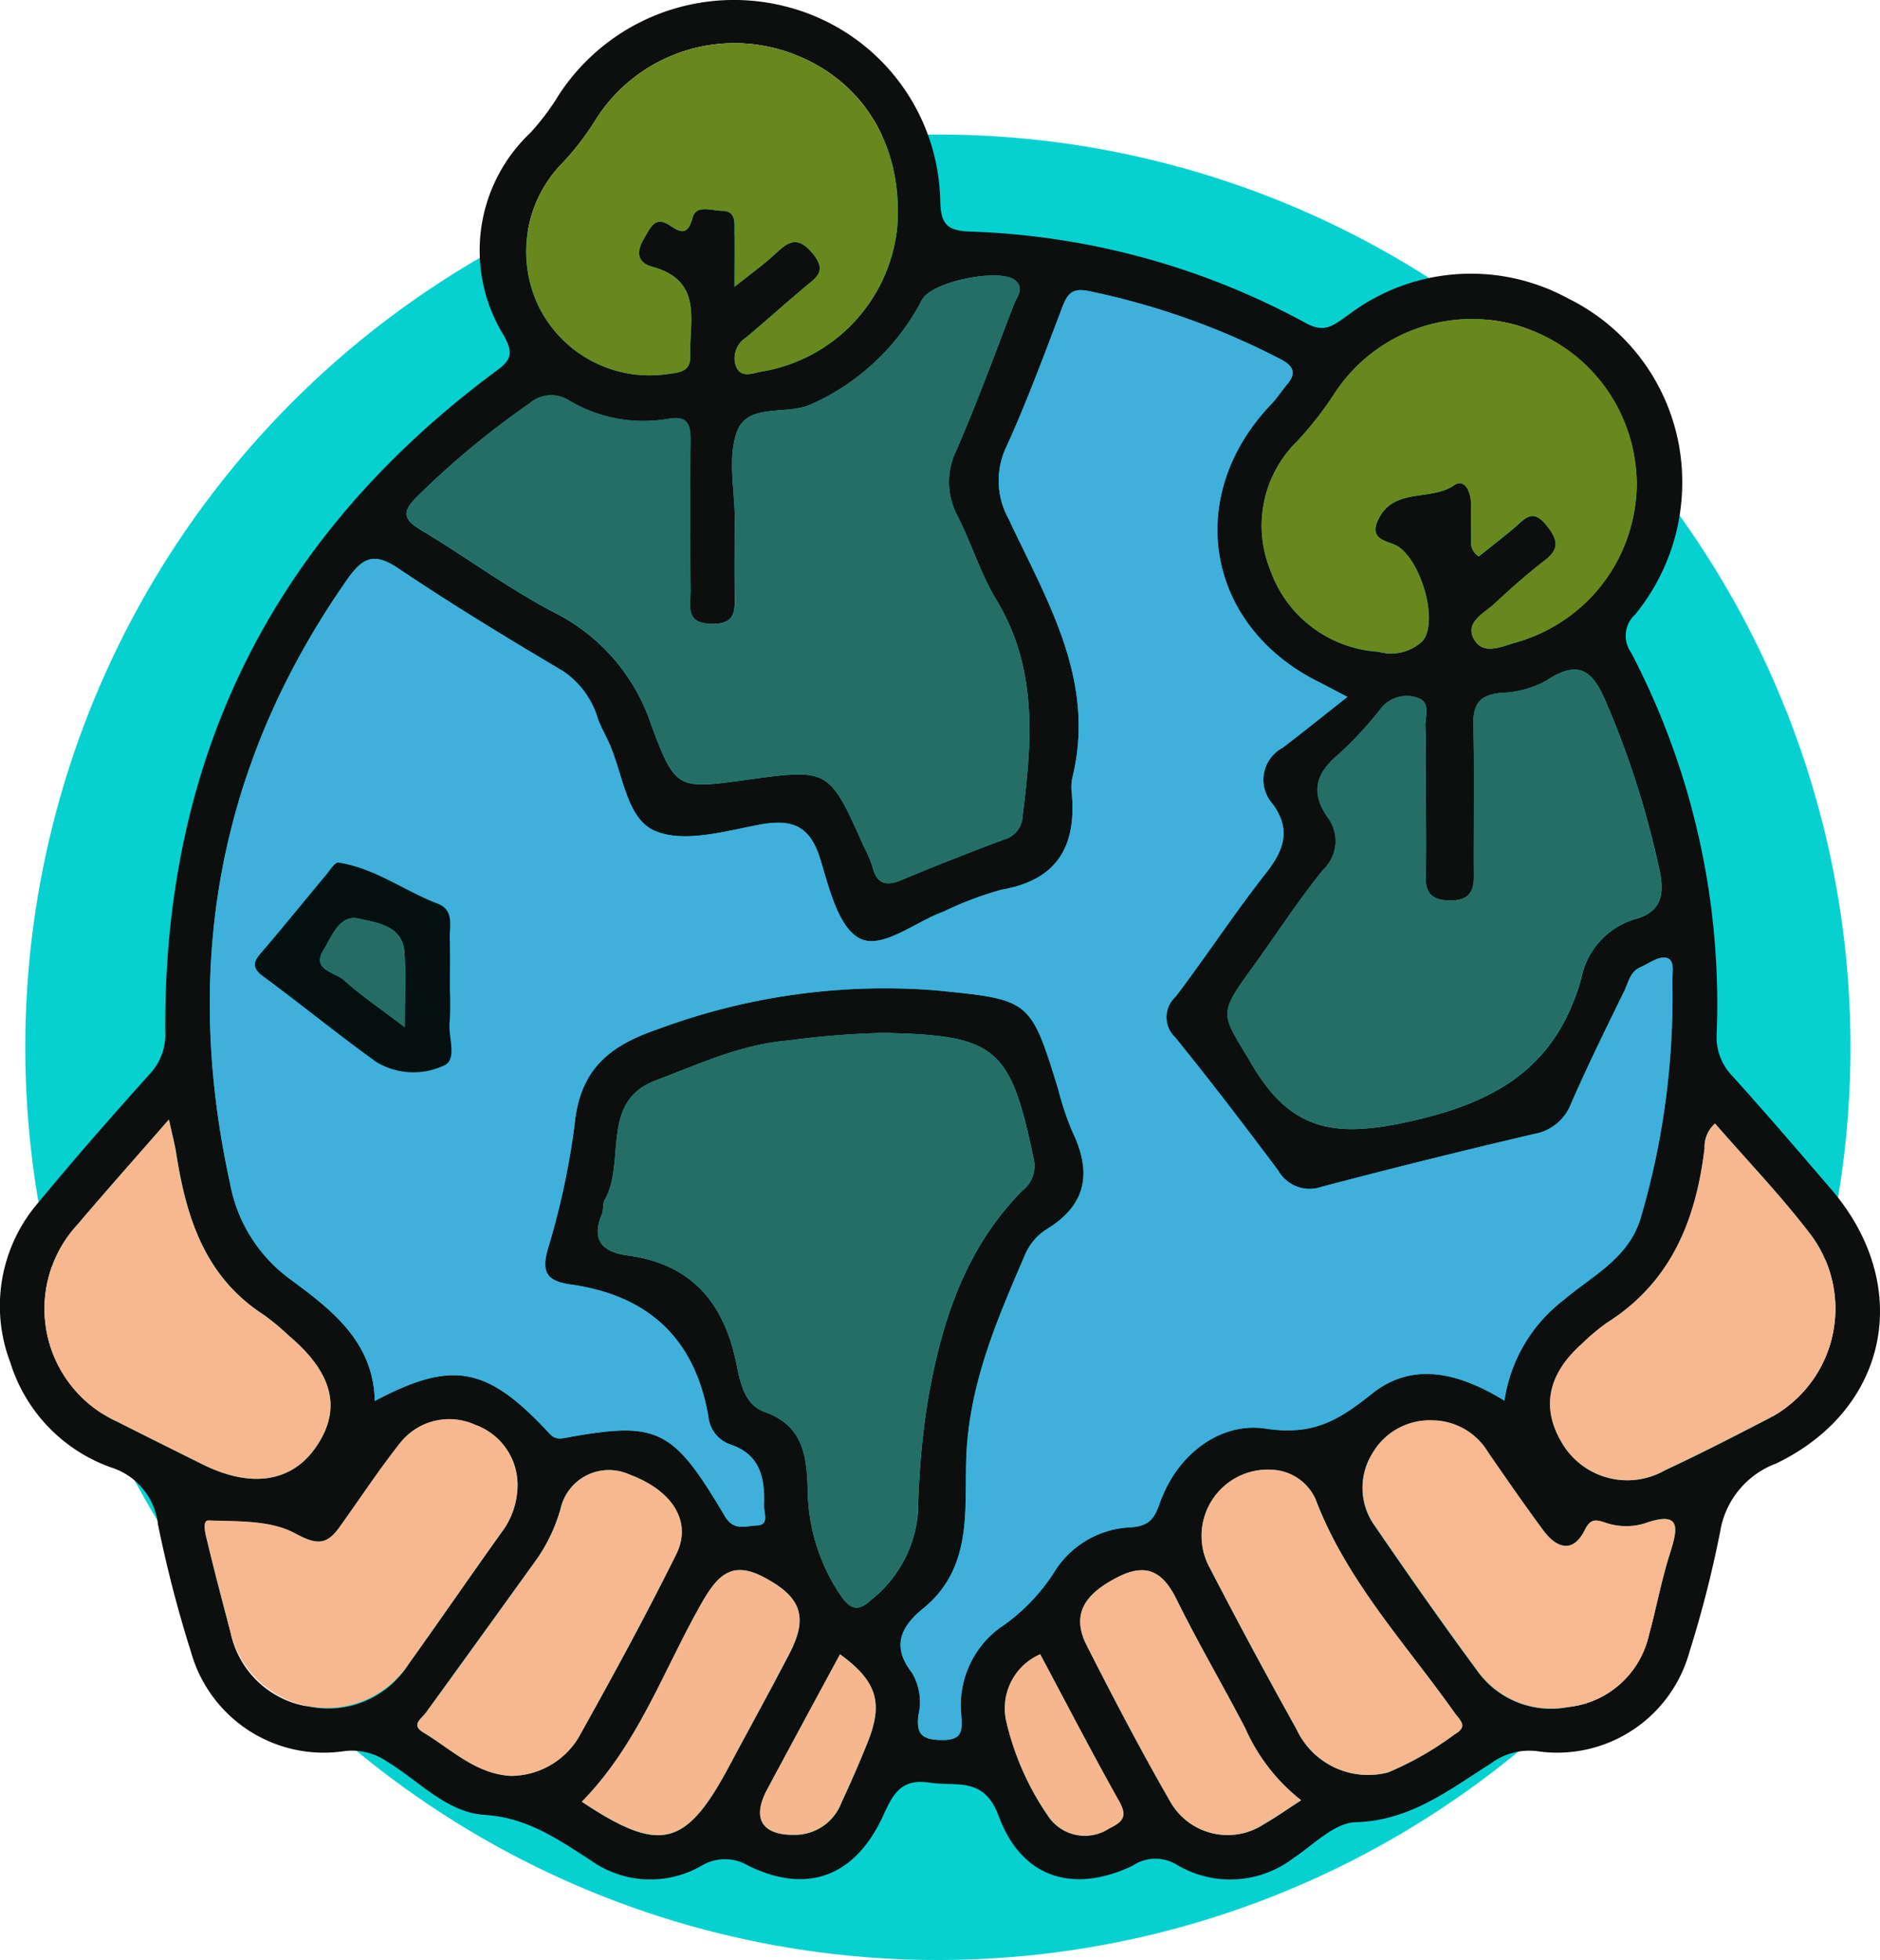 <svg xmlns="http://www.w3.org/2000/svg" xmlns:xlink="http://www.w3.org/1999/xlink" width="97.85" height="102" viewBox="0 0 97.85 102">
  <defs>
    <clipPath id="clip-path">
      <rect id="Rectángulo_349528" data-name="Rectángulo 349528" width="97.85" height="97.812" fill="none"/>
    </clipPath>
  </defs>
  <g id="Grupo_992581" data-name="Grupo 992581" transform="translate(-272.685 -2573)">
    <circle id="Elipse_5683" data-name="Elipse 5683" cx="47.5" cy="47.5" r="47.5" transform="translate(274 2580)" fill="#06d1d1"/>
    <g id="Grupo_992577" data-name="Grupo 992577" transform="translate(272.685 2573)">
      <g id="Grupo_992576" data-name="Grupo 992576" clip-path="url(#clip-path)">
        <path id="Trazado_706376" data-name="Trazado 706376" d="M87.557,25.038a10.861,10.861,0,0,1-2.443,6.931,1.5,1.5,0,0,0-.218,1.993,39.459,39.459,0,0,1,4.453,19.843,2.9,2.9,0,0,0,.824,2.2c1.749,1.936,3.448,3.918,5.148,5.9,4.269,4.973,3.015,11.42-2.876,14.256A4.563,4.563,0,0,0,89.53,79.71a58.439,58.439,0,0,1-1.6,6.262,7.14,7.14,0,0,1-7.888,5.166,3.318,3.318,0,0,0-2.443.631c-2.183,1.376-4.2,2.984-7.045,3.06-1.1.029-2.189,1.172-3.241,1.872a5.425,5.425,0,0,1-6.1.32,2.121,2.121,0,0,0-2.274.078c-3.086,1.459-5.765.633-6.956-2.583-.775-2.094-2.2-1.529-3.614-1.747-1.527-.235-1.922.679-2.421,1.757-1.452,3.137-3.947,4.061-7,2.566a2.356,2.356,0,0,0-2.45.01,5.338,5.338,0,0,1-5.768-.3c-1.687-1.083-3.287-2.213-5.478-2.35-2.01-.125-3.451-1.787-5.127-2.791a3.2,3.2,0,0,0-2.282-.52,7.175,7.175,0,0,1-7.9-5.166,64.69,64.69,0,0,1-1.717-6.624,3.526,3.526,0,0,0-2.464-2.992A8.451,8.451,0,0,1,.54,70.914a8.24,8.24,0,0,1,1.513-8.4c1.861-2.259,3.8-4.459,5.753-6.636A3,3,0,0,0,8.6,53.653q-.111-21.4,17.056-34.221c.794-.59,1.206-.881.537-2.018a8.423,8.423,0,0,1,1.4-10.491,12.629,12.629,0,0,0,1.482-1.965A10.876,10.876,0,0,1,41.063.382a10.642,10.642,0,0,1,7.875,10.071c.025,1.281.412,1.559,1.595,1.6a39.145,39.145,0,0,1,17.456,4.774c.985.531,1.44.079,2.144-.406a10.569,10.569,0,0,1,11.506-.878,10.629,10.629,0,0,1,5.918,9.5M70.129,36.267c-.962-.5-1.233-.649-1.509-.787C62.745,32.547,61.6,25.8,66.172,21.028c.3-.316.54-.692.823-1.028.519-.616.282-.988-.354-1.311a38.635,38.635,0,0,0-10.008-3.548c-.861-.171-1.092.192-1.351.869-.927,2.427-1.826,4.87-2.9,7.232a4.083,4.083,0,0,0,.108,3.75c2,4.266,4.57,8.411,3.322,13.486a2.35,2.35,0,0,0-.032.761c.261,2.768-.723,4.562-3.674,5.064a18.608,18.608,0,0,0-3.014,1.143c-1.477.535-3.19,1.984-4.348,1.389-1.106-.568-1.592-2.618-2.046-4.109-.544-1.788-1.5-2.132-3.229-1.8-1.8.349-3.946.956-5.422.294-1.5-.673-1.633-3.109-2.433-4.739-.167-.341-.344-.68-.483-1.033a4.537,4.537,0,0,0-1.851-2.539c-2.9-1.715-5.775-3.466-8.566-5.342-1.277-.859-1.863-.531-2.663.614-6.689,9.567-8.564,20.037-6.085,31.374a7.952,7.952,0,0,0,3.124,5.005c2.138,1.58,4.346,3.236,4.416,6.345,4-2.122,5.8-1.8,8.939,1.531.26.277.4.492.911.4,4.883-.9,5.646-.534,8.371,4.074.47.795,1.106.492,1.651.478.682-.018.367-.656.381-1.041.051-1.413-.189-2.669-1.781-3.183a1.712,1.712,0,0,1-1.114-1.437c-.709-4.113-3.175-6.342-7.253-6.892-.063-.008-.125-.024-.188-.036-1.051-.206-1.211-.73-.925-1.771a39.539,39.539,0,0,0,1.4-6.5c.284-2.848,1.755-4.1,4.4-4.991a33.854,33.854,0,0,1,14.378-2c4.944.492,4.946.449,6.4,5.155a15.334,15.334,0,0,0,.719,2.164c1.023,2.11.807,3.824-1.331,5.121a2.938,2.938,0,0,0-1.1,1.281c-1.372,3.193-2.751,6.323-3.037,9.93-.23,2.892.52,6.238-2.28,8.515-1.144.931-1.667,1.953-.6,3.33a2.941,2.941,0,0,1,.352,2.22c-.133,1.027.217,1.284,1.225,1.3,1.1.013,1.054-.532,1-1.3a5.006,5.006,0,0,1,1.988-4.522,9.9,9.9,0,0,0,2.847-2.911,4.916,4.916,0,0,1,3.97-2.334c.988-.06,1.249-.475,1.527-1.259.918-2.589,3.193-4.234,5.514-3.88,2.507.382,3.823-.455,5.551-1.83,2.144-1.706,4.6-1.032,6.873.376a8.084,8.084,0,0,1,3.088-5.24c1.454-1.245,3.337-2.129,3.99-4.214a40.708,40.708,0,0,0,1.66-12.413c0-.421.149-1.085-.322-1.18-.4-.081-.905.3-1.354.5-.527.234-.608.8-.824,1.238-.949,1.936-1.9,3.873-2.764,5.846a2.518,2.518,0,0,1-1.92,1.584q-5.555,1.3-11.075,2.751a1.878,1.878,0,0,1-2.253-.845C64.78,58.577,63,56.251,61.16,53.98a1.435,1.435,0,0,1,.026-2.109c1.614-2.127,3.078-4.368,4.727-6.465.936-1.191,1.279-2.257.33-3.559a1.887,1.887,0,0,1,.511-2.93c1.055-.8,2.088-1.637,3.374-2.649M38.248,27.039h-.011c0,1.273-.008,2.546,0,3.819.008.847.12,1.626-1.2,1.608-1.4-.019-1.093-.931-1.1-1.7-.018-2.609-.029-5.218,0-7.827.011-.861-.159-1.324-1.168-1.141a7.56,7.56,0,0,1-5.137-.946A1.728,1.728,0,0,0,27.55,21a43.708,43.708,0,0,0-5.864,4.868c-.744.739-.726,1.142.2,1.7,2.346,1.4,4.554,3.056,6.972,4.312A10.115,10.115,0,0,1,33.9,37.734c1.253,3.386,1.391,3.335,4.922,2.852,4.327-.592,4.327-.592,6.127,3.446a6.4,6.4,0,0,1,.452,1.048c.219.9.684,1.068,1.52.717,1.756-.737,3.532-1.428,5.313-2.1a1.307,1.307,0,0,0,.987-1.2c.489-3.876.811-7.69-1.357-11.272-.816-1.349-1.286-2.9-2-4.321a3.746,3.746,0,0,1-.1-3.441c1.089-2.5,2.028-5.069,3.006-7.617.146-.38.541-.8.114-1.219-.728-.72-4.415.011-4.9.983a12,12,0,0,1-5.7,5.4c-1.311.656-3.376-.109-3.939,1.486-.479,1.358-.1,3.019-.1,4.547m7.515,26.718a43.432,43.432,0,0,0-4.739.389c-2.468.2-4.655,1.233-6.894,2.077-2.925,1.1-1.527,4.237-2.655,6.217-.118.207-.048.514-.144.742-.567,1.339.017,1.972,1.311,2.144,3.219.427,4.952,2.308,5.643,5.427.219.986.367,2.314,1.518,2.722,2.076.736,2.186,2.4,2.243,4.139A9.926,9.926,0,0,0,43.7,82.945c.491.735.9,1.014,1.635.32a6.467,6.467,0,0,0,2.445-4.551,42.824,42.824,0,0,1,.458-5.5c.689-4.164,1.893-8.139,4.977-11.255a1.625,1.625,0,0,0,.584-1.659c-1.207-5.8-1.935-6.43-7.841-6.547-.064,0-.127,0-.19,0M74.2,41.41c0-1.209.034-2.42-.016-3.626-.021-.514.322-1.252-.438-1.48a1.71,1.71,0,0,0-1.883.585,19.458,19.458,0,0,1-2.2,2.374c-1.167.972-1.466,1.953-.572,3.255a2.052,2.052,0,0,1-.223,2.748c-1.32,1.627-2.458,3.4-3.692,5.1-1.844,2.535-1.586,2.373,0,5.061,2.057,3.493,4.394,3.787,8.253,2.923,4.573-1.024,7.57-2.881,8.867-7.4a4.025,4.025,0,0,1,2.787-3.112c1.351-.353,1.559-1.249,1.307-2.474a47.114,47.114,0,0,0-2.67-8.521c-.675-1.633-1.293-2.721-3.237-1.419a5.268,5.268,0,0,1-2.369.637c-1.133.108-1.459.62-1.427,1.722.073,2.607.008,5.218.028,7.827.007.887-.358,1.264-1.253,1.253-.868-.011-1.284-.336-1.259-1.247.037-1.4.01-2.8.007-4.2M38.231,14.927c.9-.721,1.516-1.161,2.069-1.669.658-.6,1.145-1.081,1.983-.083.8.954.179,1.282-.413,1.779-1.023.86-2.018,1.753-3.041,2.613a1.264,1.264,0,0,0-.522,1.5c.268.643.877.346,1.335.27A8.487,8.487,0,0,0,46.7,11.847c.338-4.3-1.839-7.807-5.67-9.129A8.548,8.548,0,0,0,31.013,6.212,13.9,13.9,0,0,1,29.16,8.6a6.583,6.583,0,0,0-1.079,7.438,6.439,6.439,0,0,0,6.68,3.425c.6-.077,1.185-.119,1.16-.926-.055-1.8.7-3.925-1.966-4.653-.8-.218-.856-.781-.428-1.487.345-.569.559-1.207,1.393-.63.6.413.9.387,1.133-.457.185-.668.983-.347,1.514-.341.769.008.651.632.66,1.121.015.82,0,1.64,0,2.835M76.967,28.959c.595-.476,1.233-.967,1.85-1.484.528-.444.931-1.058,1.669-.145.6.749.718,1.229-.106,1.856-.91.691-1.762,1.463-2.6,2.237-.537.494-1.514.948-1.083,1.8.478.941,1.493.4,2.22.21a8.724,8.724,0,0,0,6.278-8.2,8.768,8.768,0,0,0-6.179-8.283,8.528,8.528,0,0,0-9.532,3.491A17.952,17.952,0,0,1,67.5,22.976a6.154,6.154,0,0,0-1.377,6.71,6.378,6.378,0,0,0,5.623,4.229,2.378,2.378,0,0,0,2.305-.562c.832-1.045-.091-4.163-1.3-4.922-.486-.3-1.553-.294-1.007-1.41.816-1.666,2.709-.922,3.938-1.766.578-.4.895.4.885,1.043-.008.509-.017,1.019.008,1.527.018.36-.128.775.394,1.134m12.3,29.508a1.625,1.625,0,0,0-.546,1.28c-.442,3.726-1.732,6.969-5.071,9.084a10.832,10.832,0,0,0-1.312,1.1c-1.805,1.6-2.143,3.373-1,5.225a3.943,3.943,0,0,0,5.317,1.362c1.835-.853,3.636-1.78,5.432-2.713a6.441,6.441,0,0,0,2.243-9.441c-1.555-2.065-3.367-3.937-5.062-5.894M8.791,58.26c-1.752,2.009-3.272,3.716-4.752,5.458A6.454,6.454,0,0,0,6.1,73.983c1.472.747,2.951,1.479,4.428,2.215,2.543,1.267,4.663.942,5.929-.907,1.338-1.955.882-3.829-1.4-5.763a13.227,13.227,0,0,0-1.32-1.1c-3.059-1.968-4.038-5.051-4.561-8.392-.077-.492-.208-.976-.383-1.778M26.932,77.489a3.32,3.32,0,0,0-2.187-3.331,3.26,3.26,0,0,0-3.967,1c-1.1,1.4-2.078,2.889-3.118,4.334-.675.938-1.193.907-2.323.3-1.255-.677-2.957-.606-4.472-.661-.388-.014-.149.782-.054,1.18.368,1.541.773,3.074,1.181,4.605a4.918,4.918,0,0,0,4.183,3.91,4.931,4.931,0,0,0,5.1-2.236c1.628-2.274,3.211-4.58,4.838-6.855a4.074,4.074,0,0,0,.814-2.237m47.753-3.57a3.455,3.455,0,0,0-3.258,1.716,3.388,3.388,0,0,0,.137,3.779c1.723,2.512,3.468,5.012,5.278,7.462a4.722,4.722,0,0,0,4.852,1.943A4.819,4.819,0,0,0,85.818,85.1c.388-1.4.65-2.844,1.09-4.229.429-1.35.627-2.285-1.339-1.586A3.321,3.321,0,0,1,83.5,79.22c-.434-.132-.713-.21-1.012.393-.619,1.25-1.476.962-2.178.008-.979-1.328-1.92-2.685-2.857-4.044a3.418,3.418,0,0,0-2.768-1.659m-48.109,18.5a4.133,4.133,0,0,0,3.52-1.967c1.766-3.152,3.5-6.329,5.1-9.564.848-1.7-.2-3.328-2.435-4.155a2.581,2.581,0,0,0-3.588,1.795,8.779,8.779,0,0,1-1.2,2.561q-2.9,4.016-5.8,8.032c-.249.342-.8.64-.14,1.037,1.453.87,2.708,2.152,4.544,2.261M66.232,76.488a3.451,3.451,0,0,0-3.35,4.943q2.222,4.31,4.591,8.545a4.112,4.112,0,0,0,4.77,2.264A16.327,16.327,0,0,0,75.7,90.265c.742-.425.306-.714-.009-1.158-2.557-3.607-5.628-6.879-7.228-11.113a2.606,2.606,0,0,0-2.23-1.506m1.491,17.2a9.774,9.774,0,0,1-2.908-3.751c-1.171-2.247-2.456-4.437-3.577-6.707-.691-1.4-1.532-1.915-3.01-1.178-1.867.931-2.456,2.022-1.663,3.585,1.375,2.711,2.783,5.408,4.3,8.043a3.435,3.435,0,0,0,4.94,1.241c.6-.341,1.169-.747,1.922-1.233m-37.443.078c4.073,2.712,5.414,2.373,7.664-1.84,1.045-1.957,2.12-3.9,3.143-5.867,1-1.928.6-2.962-1.344-3.985-1.7-.9-2.44-.028-3.245,1.385-1.967,3.45-3.271,7.305-6.218,10.306m13.44-7.674q-1.9,3.524-3.793,7.034c-.824,1.539-.258,2.417,1.519,2.361a2.587,2.587,0,0,0,2.347-1.674q.726-1.548,1.363-3.137c.831-2.068.479-3.187-1.436-4.584m10.42,0a3.069,3.069,0,0,0-1.752,3.574A14.438,14.438,0,0,0,54.53,94.48a2.3,2.3,0,0,0,3.2.675c.686-.336.974-.605.522-1.411-1.415-2.522-2.745-5.093-4.117-7.662" transform="translate(0 0)" fill="#0d0f0e"/>
        <path id="Trazado_706377" data-name="Trazado 706377" d="M87.769,60.657c-1.286,1.012-2.319,1.846-3.374,2.649a1.887,1.887,0,0,0-.511,2.93c.949,1.3.606,2.368-.33,3.559-1.649,2.1-3.114,4.338-4.727,6.465a1.435,1.435,0,0,0-.026,2.109c1.843,2.271,3.62,4.6,5.374,6.938a1.879,1.879,0,0,0,2.254.845Q91.945,84.7,97.5,83.4a2.518,2.518,0,0,0,1.92-1.584c.866-1.973,1.815-3.91,2.764-5.846.216-.44.3-1,.824-1.238.449-.2.952-.582,1.354-.5.471.1.321.759.322,1.18a40.71,40.71,0,0,1-1.66,12.413c-.653,2.084-2.535,2.968-3.99,4.214a8.085,8.085,0,0,0-3.088,5.24c-2.274-1.408-4.729-2.082-6.872-.376-1.728,1.375-3.045,2.212-5.551,1.83-2.322-.354-4.6,1.291-5.514,3.88-.278.784-.539,1.2-1.527,1.259a4.915,4.915,0,0,0-3.969,2.334,9.9,9.9,0,0,1-2.848,2.91,5.009,5.009,0,0,0-1.988,4.523c.05.772.094,1.316-1,1.3-1.008-.012-1.359-.269-1.225-1.3a2.94,2.94,0,0,0-.352-2.22c-1.067-1.377-.544-2.4.6-3.33,2.8-2.277,2.049-5.623,2.279-8.515.287-3.607,1.666-6.737,3.037-9.93a2.936,2.936,0,0,1,1.1-1.281c2.138-1.3,2.354-3.011,1.331-5.121a15.313,15.313,0,0,1-.719-2.163c-1.458-4.706-1.461-4.663-6.4-5.155a33.854,33.854,0,0,0-14.378,2c-2.644.893-4.116,2.142-4.4,4.991a39.617,39.617,0,0,1-1.4,6.5c-.286,1.04-.127,1.565.925,1.771.062.012.124.028.187.036,4.078.55,6.544,2.779,7.253,6.892a1.712,1.712,0,0,0,1.114,1.437c1.592.514,1.832,1.77,1.781,3.184-.014.385.3,1.023-.381,1.041-.545.014-1.181.317-1.651-.478C52.645,98.7,51.882,98.335,47,99.231c-.508.093-.651-.123-.912-.4-3.134-3.329-4.939-3.653-8.939-1.531-.07-3.109-2.278-4.765-4.416-6.345a7.949,7.949,0,0,1-3.123-5.005c-2.48-11.338-.6-21.807,6.085-31.374.8-1.144,1.386-1.472,2.663-.614,2.792,1.877,5.671,3.627,8.566,5.342a4.538,4.538,0,0,1,1.851,2.538c.139.353.315.692.483,1.033.8,1.631.934,4.067,2.433,4.74,1.476.663,3.626.055,5.422-.294,1.732-.337,2.684.007,3.229,1.8.454,1.491.94,3.541,2.046,4.108,1.159.595,2.871-.854,4.348-1.389a18.6,18.6,0,0,1,3.014-1.143c2.95-.5,3.934-2.3,3.674-5.064a2.331,2.331,0,0,1,.032-.762c1.248-5.075-1.327-9.22-3.322-13.485a4.085,4.085,0,0,1-.108-3.75C71.1,45.271,72,42.828,72.923,40.4c.259-.678.49-1.04,1.351-.869A38.635,38.635,0,0,1,84.282,43.08c.636.323.874.7.354,1.31-.283.336-.521.713-.824,1.029-4.568,4.769-3.428,11.519,2.447,14.452.276.138.547.285,1.509.787M41.053,75.878c0-.887.017-1.774-.005-2.66-.017-.664.239-1.475-.632-1.808-1.744-.667-3.275-1.853-5.164-2.135-.18-.027-.446.41-.648.652-1.1,1.312-2.167,2.644-3.282,3.939-.417.484-.675.816.016,1.324,1.986,1.462,3.9,3.03,5.9,4.466a3.738,3.738,0,0,0,3.46.2c.79-.289.257-1.487.344-2.275a15.714,15.714,0,0,0,.012-1.709" transform="translate(-17.64 -24.391)" fill="#3eb0db"/>
        <path id="Trazado_706378" data-name="Trazado 706378" d="M72.425,50.194c0-1.527-.38-3.189.1-4.547.563-1.595,2.628-.83,3.939-1.486a12,12,0,0,0,5.7-5.4c.485-.971,4.172-1.7,4.9-.983.426.421.031.839-.115,1.219-.978,2.549-1.917,5.116-3.006,7.617a3.743,3.743,0,0,0,.1,3.44c.711,1.419,1.18,2.972,2,4.321,2.168,3.582,1.846,7.4,1.357,11.272a1.307,1.307,0,0,1-.988,1.2c-1.781.675-3.557,1.366-5.313,2.1-.836.351-1.3.182-1.52-.717a6.487,6.487,0,0,0-.452-1.048c-1.8-4.038-1.8-4.038-6.127-3.446-3.531.483-3.669.534-4.922-2.852a10.113,10.113,0,0,0-5.036-5.858c-2.418-1.256-4.626-2.909-6.972-4.312-.929-.556-.947-.959-.2-1.7a43.738,43.738,0,0,1,5.864-4.868,1.728,1.728,0,0,1,2.087-.143,7.561,7.561,0,0,0,5.137.946c1.009-.184,1.179.28,1.168,1.141-.034,2.609-.023,5.218,0,7.828.005.765-.3,1.677,1.1,1.7,1.323.018,1.211-.761,1.2-1.608-.011-1.272,0-2.545,0-3.818h.011" transform="translate(-34.177 -23.155)" fill="#256e65"/>
        <path id="Trazado_706379" data-name="Trazado 706379" d="M96.021,140.58c.063,0,.127,0,.19,0,5.906.117,6.634.745,7.841,6.547a1.625,1.625,0,0,1-.584,1.659c-3.085,3.115-4.288,7.091-4.978,11.255a42.962,42.962,0,0,0-.458,5.5,6.466,6.466,0,0,1-2.445,4.55c-.733.7-1.144.415-1.635-.319a9.93,9.93,0,0,1-1.65-5.333c-.057-1.741-.168-3.4-2.243-4.138-1.151-.408-1.3-1.736-1.518-2.722-.692-3.119-2.424-5-5.644-5.427-1.293-.171-1.877-.805-1.311-2.144.1-.227.027-.535.145-.742,1.128-1.98-.27-5.116,2.655-6.217,2.238-.843,4.426-1.879,6.894-2.077a44.1,44.1,0,0,1,4.739-.391" transform="translate(-50.259 -86.826)" fill="#256e65"/>
        <path id="Trazado_706380" data-name="Trazado 706380" d="M177.4,97.69c0,1.4.029,2.8-.008,4.2-.024.912.391,1.237,1.26,1.248.9.011,1.26-.366,1.253-1.254-.021-2.609.045-5.219-.029-7.826-.031-1.1.294-1.614,1.427-1.722a5.272,5.272,0,0,0,2.369-.637c1.944-1.3,2.562-.214,3.237,1.419a47.084,47.084,0,0,1,2.67,8.521c.253,1.225.045,2.121-1.307,2.474a4.025,4.025,0,0,0-2.787,3.112c-1.3,4.52-4.294,6.377-8.867,7.4-3.859.864-6.2.57-8.253-2.923-1.583-2.687-1.841-2.525,0-5.061,1.234-1.7,2.373-3.47,3.692-5.1a2.053,2.053,0,0,0,.224-2.748c-.894-1.3-.594-2.283.572-3.255a19.429,19.429,0,0,0,2.2-2.374,1.71,1.71,0,0,1,1.883-.585c.759.229.417.966.438,1.48.05,1.207.016,2.418.018,3.627" transform="translate(-103.198 -56.28)" fill="#256e65"/>
        <path id="Trazado_706381" data-name="Trazado 706381" d="M82.472,18.558c0-1.195.011-2.015,0-2.835-.009-.489.108-1.113-.66-1.121-.531-.006-1.329-.328-1.514.341-.233.843-.537.869-1.133.457-.834-.577-1.048.061-1.393.63-.428.705-.372,1.268.428,1.487,2.668.728,1.911,2.854,1.966,4.653.024.807-.56.848-1.16.926a6.44,6.44,0,0,1-6.68-3.425A6.583,6.583,0,0,1,73.4,12.231a13.912,13.912,0,0,0,1.853-2.388A8.548,8.548,0,0,1,85.266,6.348c3.831,1.323,6.008,4.827,5.67,9.129a8.486,8.486,0,0,1-7.054,7.492c-.458.076-1.067.374-1.335-.269a1.264,1.264,0,0,1,.522-1.5c1.023-.86,2.018-1.753,3.041-2.613.592-.5,1.214-.826.413-1.779-.837-1-1.325-.521-1.983.083-.553.508-1.167.947-2.069,1.669" transform="translate(-44.24 -3.631)" fill="#68881e"/>
        <path id="Trazado_706382" data-name="Trazado 706382" d="M183.047,55.78c-.523-.359-.376-.775-.394-1.134-.026-.508-.016-1.018-.008-1.527.01-.64-.306-1.441-.885-1.043-1.229.844-3.122.1-3.938,1.766-.546,1.115.521,1.106,1.007,1.41,1.213.759,2.136,3.878,1.3,4.922a2.378,2.378,0,0,1-2.305.562,6.378,6.378,0,0,1-5.623-4.229,6.154,6.154,0,0,1,1.377-6.71,17.953,17.953,0,0,0,1.977-2.537,8.528,8.528,0,0,1,9.532-3.491,8.566,8.566,0,0,1-.1,16.482c-.727.192-1.742.731-2.22-.21-.431-.85.546-1.3,1.083-1.8.843-.774,1.695-1.545,2.6-2.237.824-.626.711-1.107.106-1.856-.738-.913-1.141-.3-1.669.145-.617.518-1.255,1.009-1.85,1.485" transform="translate(-106.08 -26.821)" fill="#68881e"/>
        <path id="Trazado_706383" data-name="Trazado 706383" d="M219.574,152.911c1.7,1.957,3.507,3.829,5.062,5.894a6.441,6.441,0,0,1-2.243,9.441c-1.8.933-3.6,1.859-5.432,2.713a3.944,3.944,0,0,1-5.317-1.362c-1.142-1.852-.8-3.628,1-5.225a10.868,10.868,0,0,1,1.312-1.1c3.34-2.114,4.629-5.357,5.071-9.083a1.626,1.626,0,0,1,.546-1.28" transform="translate(-130.311 -94.444)" fill="#f7b78f"/>
        <path id="Trazado_706384" data-name="Trazado 706384" d="M12.542,152.368c.174.8.306,1.285.382,1.778.523,3.341,1.5,6.423,4.562,8.392a13.269,13.269,0,0,1,1.32,1.1c2.285,1.934,2.741,3.809,1.4,5.763-1.266,1.849-3.386,2.174-5.928.907-1.477-.736-2.956-1.468-4.428-2.215A6.454,6.454,0,0,1,7.79,157.826c1.479-1.742,3-3.449,4.752-5.458" transform="translate(-3.751 -94.109)" fill="#f7b88f"/>
        <path id="Trazado_706385" data-name="Trazado 706385" d="M44.138,196.82a4.077,4.077,0,0,1-.814,2.237c-1.627,2.275-3.21,4.581-4.838,6.855a5.137,5.137,0,0,1-9.288-1.674c-.408-1.531-.813-3.064-1.181-4.605-.1-.4-.334-1.194.054-1.18,1.515.055,3.217-.016,4.472.661,1.13.61,1.648.641,2.323-.3,1.04-1.445,2.017-2.938,3.118-4.334a3.26,3.26,0,0,1,3.967-1,3.32,3.32,0,0,1,2.187,3.331" transform="translate(-17.206 -119.331)" fill="#f7b88f"/>
        <path id="Trazado_706386" data-name="Trazado 706386" d="M189.243,193.322a3.419,3.419,0,0,1,2.768,1.659c.937,1.359,1.878,2.716,2.857,4.044.7.954,1.559,1.242,2.178-.008.3-.6.579-.524,1.012-.393a3.319,3.319,0,0,0,2.069.068c1.966-.7,1.768.236,1.339,1.586-.44,1.385-.7,2.826-1.09,4.228a4.818,4.818,0,0,1-4.123,3.715,4.721,4.721,0,0,1-4.852-1.943c-1.81-2.45-3.555-4.949-5.278-7.461a3.387,3.387,0,0,1-.137-3.779,3.456,3.456,0,0,1,3.258-1.716" transform="translate(-114.557 -119.404)" fill="#f8b890"/>
        <path id="Trazado_706387" data-name="Trazado 706387" d="M61.661,216.025c-1.836-.11-3.091-1.391-4.544-2.261-.661-.4-.109-.695.14-1.037q2.912-4.007,5.8-8.032a8.777,8.777,0,0,0,1.2-2.561,2.581,2.581,0,0,1,3.588-1.795c2.233.827,3.283,2.452,2.435,4.155-1.609,3.234-3.338,6.411-5.1,9.563a4.134,4.134,0,0,1-3.52,1.968" transform="translate(-35.084 -123.606)" fill="#f7b88f"/>
        <path id="Trazado_706388" data-name="Trazado 706388" d="M167.208,200.036a2.607,2.607,0,0,1,2.23,1.506c1.6,4.233,4.671,7.506,7.228,11.113.314.444.751.733.009,1.157a16.32,16.32,0,0,1-3.457,1.974,4.111,4.111,0,0,1-4.77-2.264q-2.36-4.236-4.591-8.545a3.451,3.451,0,0,1,3.35-4.943" transform="translate(-100.976 -123.549)" fill="#f7b88f"/>
        <path id="Trazado_706389" data-name="Trazado 706389" d="M158.54,225.676c-.753.486-1.319.892-1.922,1.233a3.435,3.435,0,0,1-4.94-1.241c-1.513-2.635-2.922-5.333-4.3-8.043-.792-1.563-.2-2.653,1.663-3.585,1.477-.737,2.319-.222,3.01,1.178,1.121,2.271,2.406,4.46,3.577,6.707a9.77,9.77,0,0,0,2.908,3.751" transform="translate(-90.817 -131.993)" fill="#f7b78f"/>
        <path id="Trazado_706390" data-name="Trazado 706390" d="M79.192,225.744c2.946-3,4.251-6.856,6.218-10.306.806-1.413,1.541-2.28,3.245-1.385C90.6,215.076,91,216.11,90,218.038c-1.023,1.968-2.1,3.91-3.143,5.867-2.249,4.212-3.591,4.552-7.663,1.84" transform="translate(-48.912 -131.983)" fill="#f6b78f"/>
        <path id="Trazado_706391" data-name="Trazado 706391" d="M107.617,225.147c1.916,1.4,2.267,2.516,1.436,4.584q-.637,1.586-1.363,3.137a2.587,2.587,0,0,1-2.347,1.674c-1.777.057-2.343-.822-1.519-2.361q1.884-3.518,3.793-7.034" transform="translate(-63.897 -139.06)" fill="#f6b78e"/>
        <path id="Trazado_706392" data-name="Trazado 706392" d="M138.614,225.135c1.372,2.569,2.7,5.14,4.117,7.662.452.805.164,1.074-.522,1.411a2.3,2.3,0,0,1-3.2-.675,14.438,14.438,0,0,1-2.142-4.823,3.069,3.069,0,0,1,1.752-3.574" transform="translate(-84.475 -139.053)" fill="#f6b78e"/>
        <path id="Trazado_706393" data-name="Trazado 706393" d="M44.846,123.991a15.714,15.714,0,0,1-.012,1.709c-.086.788.446,1.986-.344,2.275a3.737,3.737,0,0,1-3.46-.2c-2-1.436-3.913-3-5.9-4.466-.691-.508-.433-.84-.015-1.324,1.115-1.3,2.186-2.627,3.282-3.939.2-.242.468-.679.648-.652,1.889.282,3.42,1.467,5.164,2.135.871.333.615,1.144.632,1.808.022.886.005,1.773.006,2.66M42.5,125.958c0-1.626.052-2.745-.013-3.858-.084-1.446-1.433-1.562-2.36-1.789-1.028-.252-1.424.938-1.856,1.632-.648,1.041.606,1.146,1.07,1.57.835.764,1.788,1.4,3.159,2.445" transform="translate(-21.433 -72.503)" fill="#040f10"/>
        <path id="Trazado_706394" data-name="Trazado 706394" d="M47.967,130.625c-1.372-1.046-2.325-1.681-3.159-2.445-.464-.424-1.718-.53-1.07-1.57.432-.694.829-1.884,1.856-1.632.926.227,2.276.343,2.36,1.789.065,1.113.013,2.233.013,3.858" transform="translate(-26.902 -77.17)" fill="#256d64"/>
      </g>
    </g>
  </g>
</svg>
